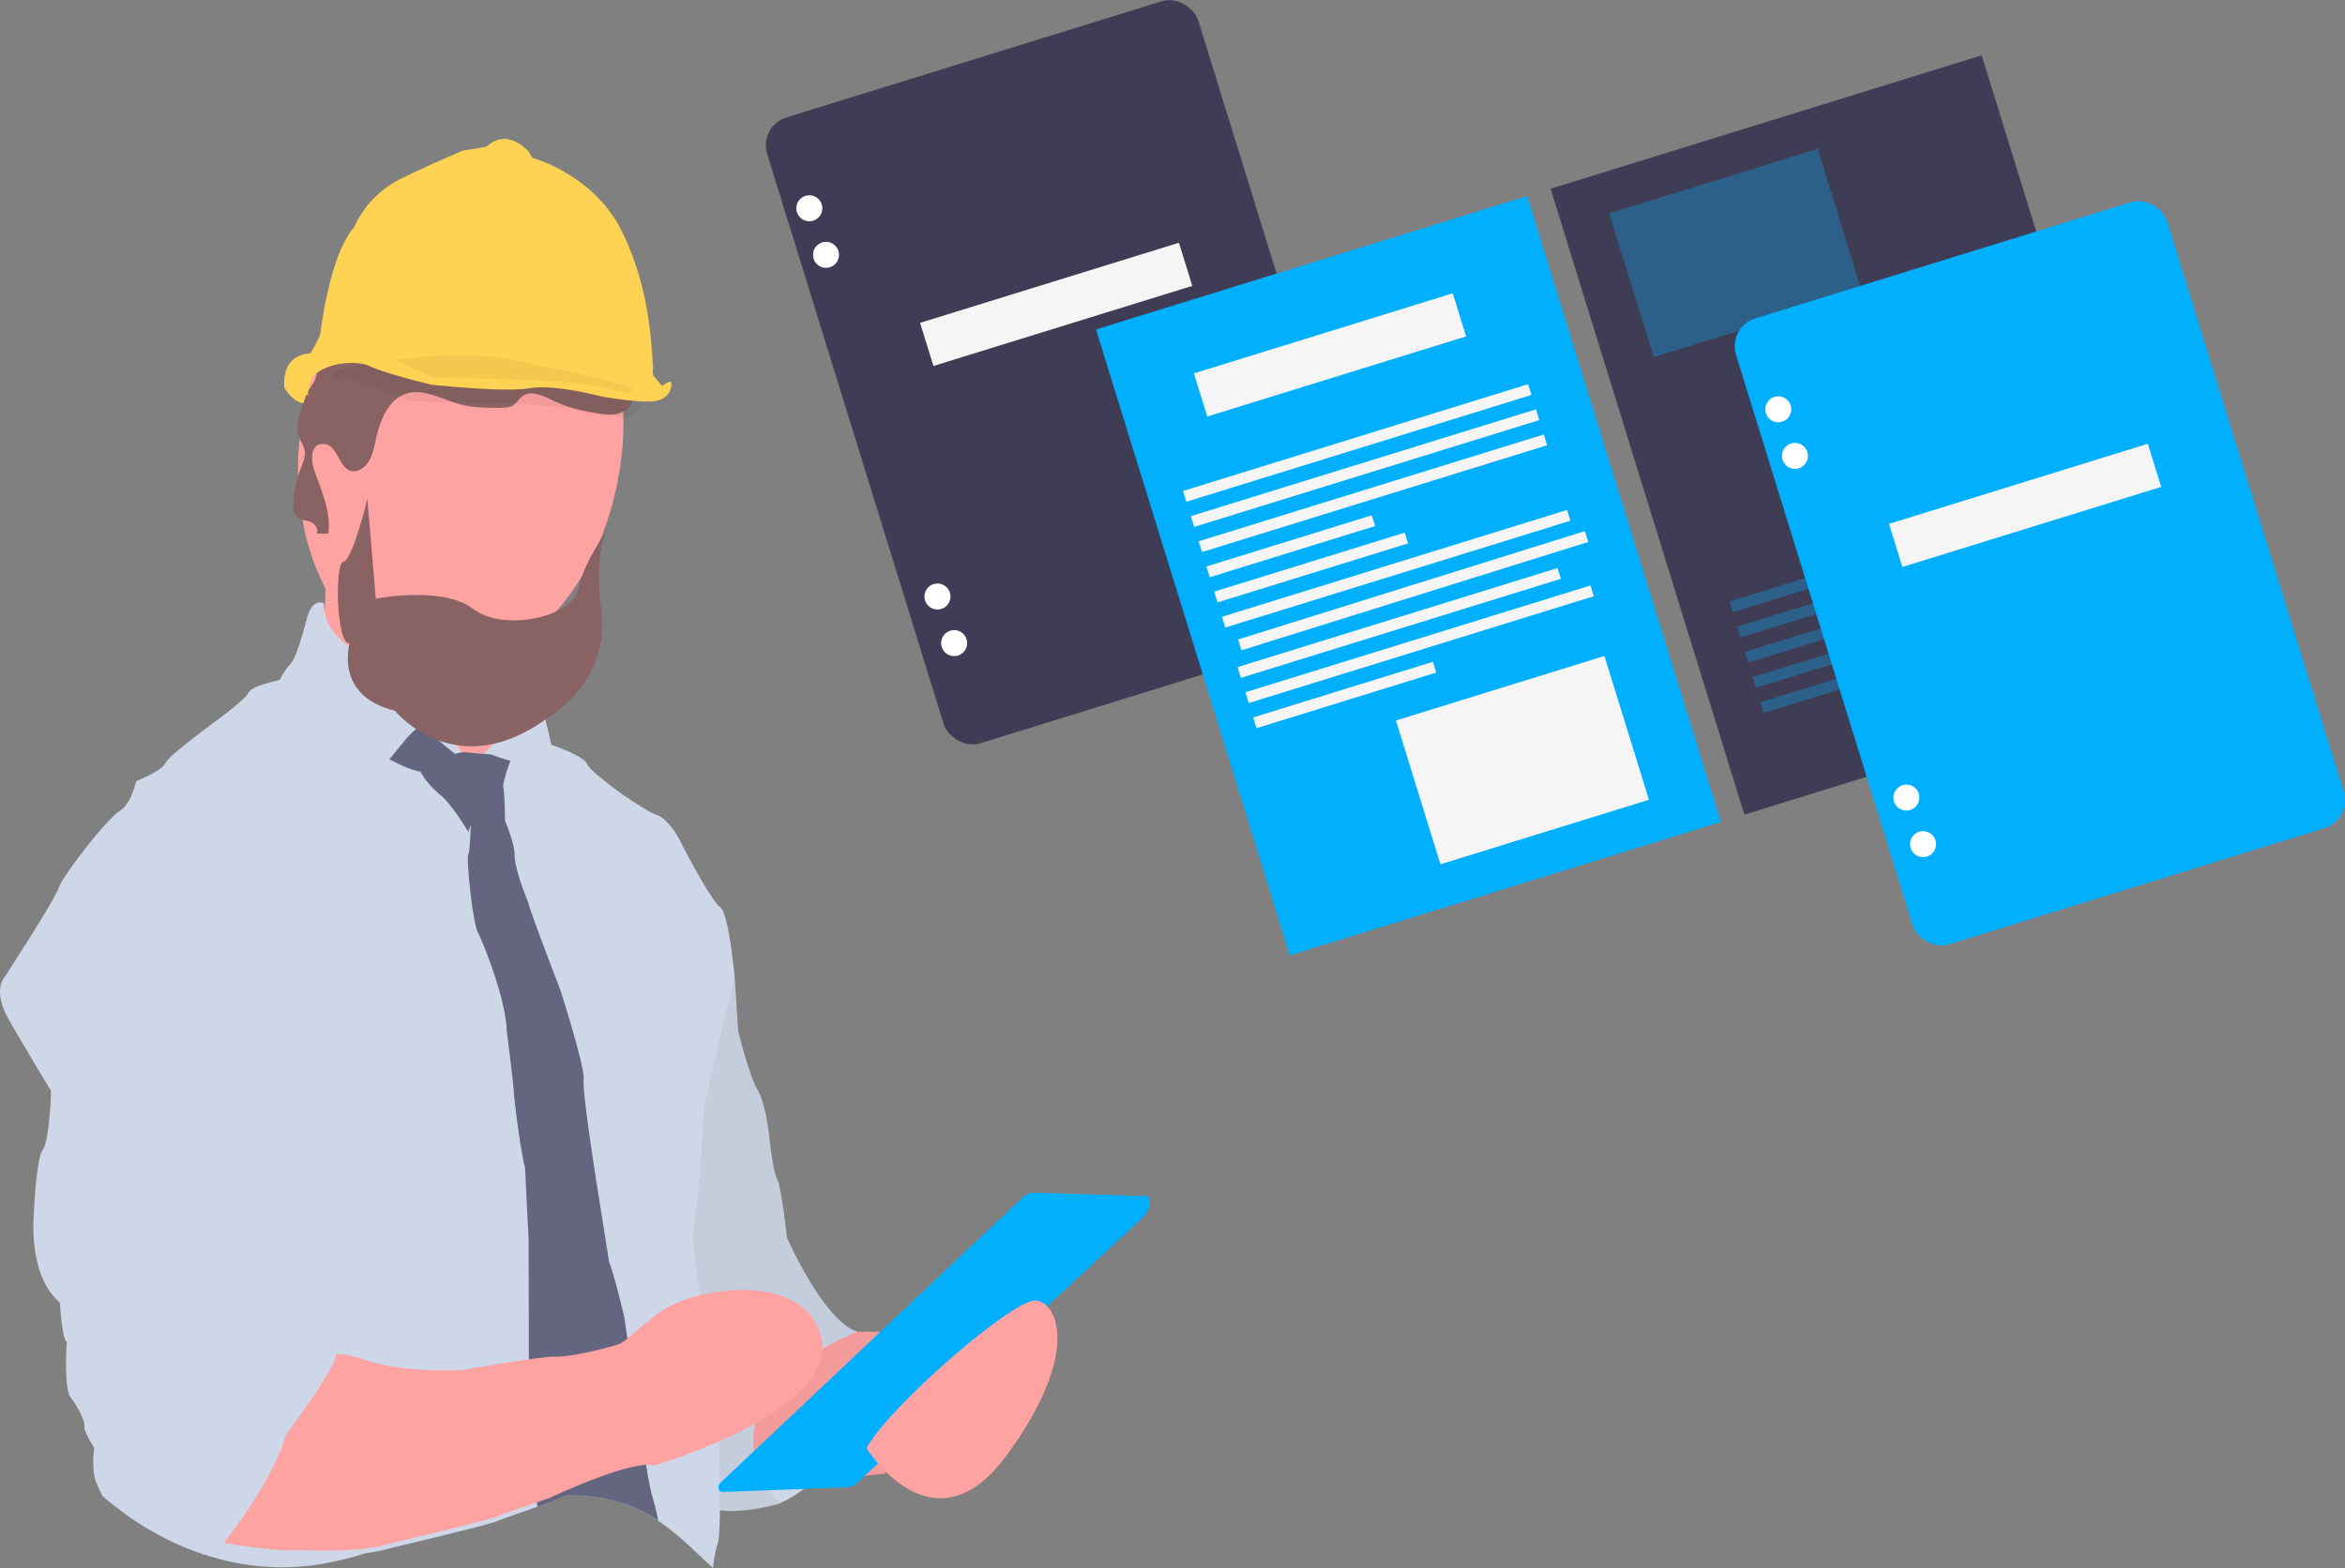 <svg xmlns="http://www.w3.org/2000/svg" viewBox="0 0 1080.69 722.76"><rect x="0" y="0" width="1080.69" height="722.76" fill="#808080" stroke="none"/><defs><style>.cls-1{fill:#ced7e7;}.cls-2{fill:#fed253;}.cls-3{fill:#ffa2a2;}.cls-4{opacity:0.05;}.cls-11,.cls-4{isolation:isolate;}.cls-5{fill:#63667e;}.cls-6{fill:#896363;}.cls-11,.cls-7{fill:#00b0ff;}.cls-8{fill:#3f3d56;}.cls-9{fill:#fff;}.cls-10{fill:#f5f5f5;}.cls-11{opacity:0.3;}</style></defs><title>manager_2</title><g id="Layer_2" data-name="Layer 2"><g id="ad467010-4b2c-4db1-84f0-cd2022f75deb"><path class="cls-1" d="M358.82,693.21s45.81-17.47,36.32-79.37L337,596.73l-13.51,50.79Z"/><path class="cls-2" d="M131,178.66s6.18,11.39,14.63,5.7.34-21.41.34-21.41S129.76,160.44,131,178.66Z"/><path class="cls-3" d="M363.32,610.93l31.79,2.91,59.16.55-46.61,65s-14.79.91-17.84,3.27-45.82,1.1-45.82,1.1l-6.9-33.32Z"/><path class="cls-4" d="M363.32,610.93l31.79,2.91,59.16.55-46.61,65s-14.79.91-17.84,3.27-45.82,1.1-45.82,1.1l-6.9-33.32Z"/><path class="cls-1" d="M331.17,436.17l7.39,14.2,1.61,24.76s5.15,21.11,9,27.3S354.64,525,354.64,525s1.61,15.29,3.54,18.56,4.5,27,4.5,27,17,38.59,32.46,43.32c0,0-76.5,28.4-36.32,79.37,0,0-28.61,8-35.36-1.09S299,548.36,299,548.36l5.46-113.6Z"/><path class="cls-4" d="M331.17,436.17l7.39,14.2,1.61,24.76s5.15,21.11,9,27.3S354.64,525,354.64,525s1.61,15.29,3.54,18.56,4.5,27,4.5,27,17,38.59,32.46,43.32c0,0-76.5,28.4-36.32,79.37,0,0-28.61,8-35.36-1.09S299,548.36,299,548.36l5.46-113.6Z"/><path class="cls-3" d="M238.35,297.78a87.83,87.83,0,0,0,1.86,37.9L228.3,374.27s-90.65-57.16-82.93-71c4.37-7.85,4.93-28.62,4.57-45.12-.25-12.54-1-22.6-1-22.6s111.25,12.39,96.44,41.15A73.65,73.65,0,0,0,238.35,297.78Z"/><path class="cls-3" d="M285.09,219.41c-9.82,56.16-50.38,95.51-90.58,87.88s-64.82-59.32-55-115.48c3.69-21.09,12-40.77,23.73-56.31q2.07-2.73,4.29-5.3c8.41-9.77,18.06-17.22,28.3-21.85h0a60.09,60.09,0,0,1,17-4.92c41.46-5.5,74.81,35.85,74.49,92.36,0,2.38-.09,4.77-.22,7.16A144.91,144.91,0,0,1,285.09,219.41Z"/><path class="cls-1" d="M319.92,563.61c-1.12,6.78.28,19.17,2.41,31.78.09.55.18,1.1.28,1.65s.24,1.4.36,2.09c1,5.42,2,10.79,3.09,15.67s2,9.06,2.77,12.5c1.21,5.15,2,8.39,2,8.39s.1,3.18.24,8.24c.08,2.92.17,6.48.26,10.41,0,1.14.06,2.3.09,3.5,0,2.09.09,4.26.13,6.48,0,.72,0,1.44,0,2.17,0,2.39.08,4.83.12,7.26,0,3.34.08,6.68.1,9.92v12.46c-.1,7.75-.37,13.6-1,15.29-.2.58-.39,1.21-.56,1.87a70,70,0,0,0-1.66,9.47l-1.5-1.39c-2.87-2.68-5.72-5.42-8.6-8.08a126.7,126.7,0,0,0-15.24-12.38l-1.1-.71c-1-.65-2-1.26-3-1.84a63.15,63.15,0,0,0-6.48-3.24c-10.2-4.4-21.12-6-32.19-5.73-4.41,1.91-7.28,3.28-7.28,3.28l-5.62,1.92-.94.32c-6.08,2.1-14.63,5.08-17.72,6.32-5,2-48.21,12.19-48.21,12.19a65.11,65.11,0,0,1-12.06,2.5,154.52,154.52,0,0,1-22.62,5.36,112,112,0,0,1-51.75-4.72,8.36,8.36,0,0,1-1.5,0,4.24,4.24,0,0,0,.89-.14L92.64,716l-1.48-.52c-2.47-.88-4.92-1.85-7.35-2.89L82.33,712q-3.52-1.55-6.91-3.31L74,707.89c-2.36-1.24-4.66-2.55-6.92-3.93-.81-.48-1.61-1-2.41-1.49-2.4-1.52-4.75-3.12-7.06-4.78-.39-3.77-.59-6.29-.59-6.29L53.52,672l-.17-1-2.47-14-.18-1-5.38-30.46-.17-1-2.48-14-.17-1-5.45-30.44-.18-1-2.47-14-.18-1-5.4-30.5-.18-1-2.47-14-.18-1-1-5.5-1.47-8.33s-4.71-7.62-10-16.63l-.6-1c-1.51-2.53-3.06-5.16-4.57-7.74L6.9,474.91c-.74-1.26-1.45-2.49-2.14-3.69l-.48-.83-.09-.17c-7.62-13.34-2.52-19.14-2.52-19.14s3.2-4.9,7.32-11.38c.2-.33.41-.66.63-1,1.77-2.8,3.71-5.86,5.62-8.92l1.47-2.38c.56-.89,1.11-1.78,1.64-2.66.21-.33.41-.67.61-1,4.07-6.66,7.42-12.47,8.11-14.53,1.08-3.25,8-12.86,14.79-21.29,5.4-6.66,10.76-12.58,13.17-14,5.47-3.27,7.72-13.84,7.72-13.84s11.89-4.72,13.5-8.36,24.11-20,24.11-20,9.11-6.64,12.79-10.64a8.5,8.5,0,0,0,1.35-1.79c1.28-2.6,9.64-4.74,13-5.51l1.43-.31a32.19,32.19,0,0,1,5.15-7.65c1.39-1.39,3.12-6.18,4.57-10.82,1.58-5.06,2.81-9.93,2.81-9.93,2.58-9.83,7.72-6.92,7.72-6.92a22.34,22.34,0,0,0,.33,4h0c2.15,12,13.8,17,19.92,22.61,6.76,6.18,17.36,22.21,25.72,25.48,6.92,2.71,14.95,12.93,17.49,16.34l.2.26c.42.56.63.88.63.88s4.75-.28,7.63-.34h1.05a3,3,0,0,0,1.61-.74c2.87-2.21,7.14-8.69,9-10.18,2.24-1.83,4.5-31.32,4.5-31.32l.11-.06c8-4.25,16.6,38.29,16.6,38.29s15.11,5.1,16.4,8.74a12.64,12.64,0,0,0,3.1,3.55,169,169,0,0,0,24.81,17.85c.19.11.38.22.57.31l.54.29.95.49q.71.36,1.32.6l.53.21a11.91,11.91,0,0,1,3.53,2.07c.32.26.64.53,1,.82a26.45,26.45,0,0,1,3.3,3.76c.15.2.29.41.43.61h0c.67.95,1.27,1.89,1.77,2.76a40.53,40.53,0,0,1,2.21,4.18S327.61,415.1,331.79,418s6.76,32.41,6.76,32.41h0l-14.13,59.31s-.66,15-1.9,30.3C321.83,548.6,321,557.33,319.92,563.61Z"/><path class="cls-5" d="M213.51,349.52s-9.47,5.82-16.87,6.37a12.83,12.83,0,0,1-2.9-.19c-7.75-1.33-19.12-8.55-19.12-8.55L188,330.58l16.23,9.11,6,6.29Z"/><path class="cls-6" d="M292.35,182.68a11.41,11.41,0,0,1-2.65,5.2c-4.64,5-12.89,2.92-19.22,1.76a63.13,63.13,0,0,1-16-5.2c-4.47-2.15-9.82-4.79-13.84-1.69-1.55,1.18-2.61,3.07-4.21,4.11s-3.66,1.11-5.56,1.13c-6.18,0-12.36.09-18.39-1.49-9-2.39-18.3-8.37-26.86-4.43-6.69,3.08-10.32,11.34-12.13,19.27-.88,3.89-1.54,8-3.53,11.29s-5.86,5.65-9.14,4.1c-4.85-2.29-5.56-11.61-11.41-12.08-6.42-.51-6.34,7-4.47,12.43,3.29,9.47,7.76,18.89,6.29,28.93-1.46,0-3.87-.06-5.3-.1,1.12-2.15-1-4.71-3.11-5.44s-4.58-.72-6.18-2.46-1.62-4.43-1.45-6.84a52.14,52.14,0,0,1,3.29-14.94c1.16-3,2.65-6.25,1.77-9.39a27.74,27.74,0,0,0-1.91-4.09c-1.84-4-1.4-9,.17-13.13.67-1.76,1.15-3.42,1.71-5a23.18,23.18,0,0,1,3-6.23c2-2.85,4-7.14,1.77-9.79-.57-.67.56-1.13.2-2a1.93,1.93,0,0,1-.13-.47,5,5,0,0,1,.63-3,7.06,7.06,0,0,1,.35-.67,5.13,5.13,0,0,1,.34-.66,30.74,30.74,0,0,1,7.64-9.43c1.92-1.57,4.16-3.08,4.92-5.62.88-3-.67-6.19-.81-9.36-.3-7.13,6.51-12.1,12.76-13s12.74.59,18.83-1.24c8.64-2.58,14.72-11.22,22.57-16.07a28.62,28.62,0,0,1,28.07-1.14c9.17,4.74,16.08,14.32,25.65,17.92,3.39,1.28,7.07,1.79,10.12,3.91,3.53,2.46,5.68,6.76,7.51,11,2.8,6.43,3.37,12.89,5.3,19.7,1.54,5.4,3.67,12.46,3.84,18.68A21,21,0,0,1,292.35,182.68Z"/><path class="cls-5" d="M303.29,700.91c-.36-.24-.72-.48-1.09-.71-1-.65-2-1.26-3-1.84a64.19,64.19,0,0,0-6.48-3.24c-10.2-4.4-21.12-6-32.2-5.73-4.41,1.91-7.28,3.28-7.28,3.28l-5.62,1.92c-.07-.7-.13-1.4-.2-2.11s-.12-1.28-.18-1.92c-2-21.16-3.53-42.85-3.53-42.85V626.52l-.1-55.31-.89-17.46-.17-3.62-.13-2.45-.16-3.24-.15-3.29-.12-2.37v-.52a.21.21,0,0,0-.06-.17c-.17-.54-.37-1.36-.59-2.4l-.11-.5c0-.23-.1-.48-.14-.73h0c-1.66-8.53-4.1-26.92-4.23-30.37-.16-4.2-3.37-29.32-3.37-29.32-.33-13.83-10.6-39.87-13.18-44.78s-5.47-34.41-4.51-36c.56-1,.89-7.07,1.1-12.08v-1.16c.11-3.09.16-5.5.16-5.5l9.39-2.1,2.39-.53.37-.08.88-.2s1.16,2.42,2.54,5.75l.18.42c2,4.94,4.41,11.66,4.34,15.48-.16,6.56,6.44,22.4,6.44,22.4.63,3.64,14.62,39.86,14.62,39.86s11.42,35.5,10.77,41.33S274.43,542,274.43,542l6.27,39.69c3,7.82,7.06,25.84,7.06,25.84l1.42,9.52.29,1.93,3.21,21.52,3,19.83s.88,7.07,2.1,15c.11.72.23,1.44.35,2.17a123.71,123.71,0,0,0,3.33,15.42A67.19,67.19,0,0,1,303.29,700.91Z"/><path class="cls-2" d="M305.22,178s-3.38,4.92-6.42,4.92-14.91-.55-21.09-2.73-36.48-3.83-36.48-3.83-42.91.18-44.36-1.46-26.68-10.38-29.25-9.83c-.54.12-1.86.38-3.61.71l-2,.37c-3,.55-6.85,1.19-10.33,1.66-4.3.57-8.08.86-9.28.36V164s5-8.2,5.3-10.55,4.5-36.42,15.44-48.61a45.77,45.77,0,0,1,20.73-22c14.79-7.29,29.58-13.47,29.58-13.47L216,69l8.35-1.4a5.49,5.49,0,0,1,.82-.78c2.31-2,9.32-6.35,18.46,3l1.62,2.92s28.12,7.46,41.13,33.49S300.06,157.7,301,169.35c0,0-.64,3.28.65,4.55a18.9,18.9,0,0,1,1.33,1.48c.11.13.23.26.34.4.37.42.71.86,1,1.22a.28.28,0,0,1,.09.1l.22.27Z"/><path class="cls-4" d="M295.33,187.32s-3.38,4.92-6.42,4.92-14.91-.55-21.09-2.73-36.48-3.83-36.48-3.83-42.91.18-44.36-1.46-26.68-10.38-29.25-9.83c-.54.12-1.85.38-3.61.71l-.46-3.2-.12-.79s48.71-11.83,81.17-5.63,56.42,13.1,56.42,13.1-.64,3.28.65,4.55a18.9,18.9,0,0,1,1.33,1.48c.12.13.23.26.34.4.37.42.71.86,1,1.22a.28.28,0,0,1,.09.1l.22.27Z"/><path class="cls-2" d="M142.15,182.45s-10.78-9.29,3.21-15.48c0,0,24.43-8.55,42.92,2,0,0,10,5.27,16.71,5.27s61.72.55,74.59,4.74a50.38,50.38,0,0,0,7.81,1.86,30,30,0,0,0,19.84-4.27c.88-.55,1.68-.83,1.92-.51.8,1.1.16,7.47-6.91,8.74-5.52,1-18.06-.89-23.33-1.76-1.37-.23-2.72-.52-4.08-.85-5.2-1.28-21.19-4.87-30.94-3.21-11.73,2-44.85-1.64-44.85-1.64s-20.4-4.73-28.6-8.56S139.09,168.25,142.15,182.45Z"/><path class="cls-3" d="M94.9,709.6s28.61,6,43.55,4.91c0,0,27.49,1.64,42.28-3.27,0,0,43.26-10.2,48.22-12.2s24.27-8.56,24.27-8.56,37.61-17.84,48.22-14.93c0,0,83.26-24.39,77.31-57.34s-58.51-25.48-75.05-13.11-14.13,13.66-22.34,15.66c0,0-17,4.73-24.92,4.55s-43.08,6.19-43.08,6.19S185.72,633,168.69,627s-20.42-.73-20.42-.73Z"/><path class="cls-1" d="M155,624.08h0a7.19,7.19,0,0,1-.5,2.2c-3.38,9.43-22.64,34.9-22.64,34.9A77.1,77.1,0,0,1,128.7,670a132.45,132.45,0,0,1-7.22,14.27,234.6,234.6,0,0,1-18.34,26.9l-.21.25s-.77.67-2,1.53a21.77,21.77,0,0,1-7.2,3.42L92.65,716l-1.48-.52c-2.47-.88-4.92-1.85-7.35-2.89L82.34,712c-2.35-1-4.66-2.13-6.91-3.31L74,707.89C71.6,706.65,69.3,705.34,67,704c-.81-.48-1.61-1-2.41-1.49-2.4-1.52-4.75-3.12-7.06-4.78s-4.85-3.61-7.19-5.53c-1.08-.88-2.15-1.79-3.21-2.71-1.19-2.56-2.15-4.72-2.74-6.06C43,680.1,42.86,675.39,43,672a6.5,6.5,0,0,1,.05-1c.15-2.14.38-3.61.38-3.61s-.72-1.09-1.58-2.57c-.49-.82-1-1.77-1.48-2.71-.88-1.76-1.57-3.54-1.44-4.55a2.26,2.26,0,0,0,0-.52,4.72,4.72,0,0,0-.13-1c-.68-3.16-3.61-8.59-6.31-12-2-2.51-2.14-11.89-2-18.54v-1c.12-3.45.31-5.94.31-5.94-1-.49-1.77-4.12-2.26-8l-.14-1c-.56-4.59-.82-9.2-.82-9.2C21.14,595,18,586.54,16.59,579a69.18,69.18,0,0,1-1.15-16v-.25s.76-21.78,3.18-30.25c.1-.36.2-.69.31-1a7.6,7.6,0,0,1,.79-1.46c1.34-2.12,2.23-7.22,2.81-12.44l.11-1c.73-7,.94-13.87.94-13.87l-1.65-9.12c-.44-2.5-.79-5-1-7.51,0-.33-.07-.67-.11-1a97,97,0,0,1-.22-13.95,5.54,5.54,0,0,1,.06-1,93.25,93.25,0,0,1,7.21-30.5c.14-.34.28-.67.44-1a83.26,83.26,0,0,1,3.78-7.56c.48-.85,1-1.69,1.47-2.52.81-1.32,1.65-2.62,2.52-3.88l.71-1a76.89,76.89,0,0,1,9.07-10.65c9.71-9.43,18.54-13.07,26.48-12.74,31.3,1.27,48.87,64.05,51.76,75.23l.43,1.7s13.18,14.93,9.32,21.48a12.28,12.28,0,0,0-1.33,4.72c-1.07,8.81,2,23.32,2,23.32s1.08,4,4.22,13.58c.29.89.6,1.82.89,2.8,2,6,2.43,16.07,1.3,25.09-1.09,8.65-3.63,16.28-7.73,18.24-8.35,4-6.11,8-4.18,11.29a48.38,48.38,0,0,1,2.86,7.38c1.52,4.71,2.93,9.73,2.93,9.73a13.75,13.75,0,0,1,1.76-.65,8,8,0,0,1,3.82-.45,1.76,1.76,0,0,1,1.51,1.46c.23,1.2,2.06,2.69,4.28,4.1A78.92,78.92,0,0,0,155,624.08Z"/><path class="cls-1" d="M212.69,346.56l-1.37,2.23s-11-8.71-15.48-13.11-15.11,15.65-23.47,21.11-22.5,6.93-22.5,6.93-10.93-12.39-10.59-16-5.14-4.73-5.47-7.29S131.56,330.6,129,327c-1.36-1.92-1.55-7.93-1.43-13.16l1.43-.3a32.19,32.19,0,0,1,5.15-7.65c2.89-2.92,7.39-20.75,7.39-20.75,2.57-9.83,7.71-6.93,7.71-6.93,0,14.93,13.5,20.4,20.25,26.59s17.36,22.2,25.72,25.48C202.11,332.93,210.14,343.14,212.69,346.56Z"/><path class="cls-5" d="M193.74,355.7s14.32-9.73,21.2-8.91c7.21.85,21.19,1.45,21.19,1.45s-4.82,12.38-4.18,14.93.8,14.93.8,14.93-14.46-6.37-16.87,5.46c0,0-7.88-13.29-13.18-17.3A39.21,39.21,0,0,1,193.74,355.7Z"/><path class="cls-1" d="M274.6,364.81c-4.18,0-19-10.56-22.18-17.47s-7.72.72-11.9,3.27c-2.65,1.64-11.06-1.53-16.72-4,2.87-2.2,7.14-8.68,9-10.18,2.24-1.82,4.5-31.31,4.5-31.31,8-4.73,16.71,38.23,16.71,38.23s15.12,5.1,16.4,8.74a12.64,12.64,0,0,0,3.1,3.55C275.28,360.65,276.26,364.81,274.6,364.81Z"/><path class="cls-7" d="M331.71,683.78l139.78-132a6.94,6.94,0,0,1,5-2l52.15,1.55s3.61,3-1.69,9.56L395.09,683.44a7.82,7.82,0,0,1-5,2.14l-57,2.14a2.09,2.09,0,0,1-2-2.16A2.37,2.37,0,0,1,331.71,683.78Z"/><path class="cls-3" d="M399.33,667.54s30.53,49.52,64.45,3.46,24.12-70.26,13.83-71.54S409.45,648.61,399.33,667.54Z"/><rect class="cls-8" x="389.57" y="20.63" width="207.97" height="302.01" rx="13.44" ry="13.44" transform="translate(-28.68 153.59) rotate(-17.2)"/><circle class="cls-9" cx="372.98" cy="96" r="6"/><circle class="cls-9" cx="380.67" cy="117.47" r="6"/><circle class="cls-9" cx="432.03" cy="274.96" r="6"/><circle class="cls-9" cx="439.71" cy="296.43" r="6"/><rect class="cls-10" x="424.31" y="129.92" width="124.88" height="20.81" transform="translate(-19.73 150.18) rotate(-17.2)"/><rect class="cls-7" x="545.09" y="114.39" width="207.97" height="302.01" transform="translate(-49.45 203.77) rotate(-17.2)"/><rect class="cls-8" x="754.6" y="49.54" width="207.97" height="302.01" transform="translate(-20.91 262.81) rotate(-17.2)"/><rect class="cls-10" x="550.49" y="153.22" width="124.88" height="20.81" transform="translate(-20.97 188.53) rotate(-17.2)"/><rect class="cls-10" x="542.24" y="201.61" width="166.5" height="5.2" transform="translate(-32.41 194.06) rotate(-17.2)"/><rect class="cls-10" x="545.83" y="213.21" width="166.5" height="5.2" transform="translate(-35.68 195.64) rotate(-17.2)"/><rect class="cls-10" x="549.42" y="224.81" width="166.5" height="5.2" transform="translate(-38.95 197.22) rotate(-17.2)"/><rect class="cls-10" x="554.95" y="249.23" width="79.78" height="5.2" transform="translate(-47.86 187.13) rotate(-17.2)"/><rect class="cls-10" x="558.27" y="259.03" width="91.92" height="5.2" transform="translate(-50.34 190.34) rotate(-17.2)"/><rect class="cls-10" x="560.19" y="259.6" width="166.5" height="5.2" transform="translate(-48.76 201.96) rotate(-17.2)"/><rect class="cls-10" x="563.78" y="271.2" width="166.5" height="5.2" transform="matrix(0.96, -0.3, 0.3, 0.96, -52.03, 203.54)"/><rect class="cls-10" x="567.64" y="284.59" width="154.36" height="5.2" transform="translate(-56.08 203.48) rotate(-17.2)"/><rect class="cls-10" x="570.96" y="294.4" width="166.5" height="5.2" transform="translate(-58.56 206.7) rotate(-17.2)"/><rect class="cls-10" x="576.33" y="317.79" width="86.72" height="5.2" transform="translate(-67.02 197.54) rotate(-17.2)"/><rect class="cls-11" x="795.71" y="263.61" width="91.92" height="5.2" transform="translate(-41.08 260.74) rotate(-17.2)"/><rect class="cls-11" x="797.63" y="264.19" width="166.5" height="5.2" transform="translate(-39.5 272.36) rotate(-17.2)"/><rect class="cls-11" x="801.22" y="275.78" width="166.5" height="5.2" transform="translate(-42.77 273.94) rotate(-17.2)"/><rect class="cls-11" x="805.08" y="289.18" width="154.36" height="5.2" transform="translate(-46.82 273.89) rotate(-17.2)"/><rect class="cls-11" x="808.4" y="298.98" width="166.5" height="5.2" transform="translate(-49.3 277.1) rotate(-17.2)"/><rect class="cls-10" x="651.31" y="315.73" width="100.59" height="69.38" transform="translate(-72.24 223.1) rotate(-17.2)"/><rect class="cls-11" x="749.62" y="81.96" width="100.59" height="69.38" transform="translate(1.27 241.71) rotate(-17.2)"/><rect class="cls-11" x="850.84" y="145.04" width="100.59" height="69.38" transform="translate(-12.85 274.46) rotate(-17.2)"/><rect class="cls-7" x="836.09" y="113.3" width="207.97" height="302.01" rx="13.44" ry="13.44" transform="translate(-36.12 289.75) rotate(-17.2)"/><circle class="cls-9" cx="819.51" cy="188.67" r="6"/><circle class="cls-9" cx="827.19" cy="210.14" r="6"/><circle class="cls-9" cx="878.55" cy="367.64" r="6"/><circle class="cls-9" cx="886.24" cy="389.1" r="6"/><rect class="cls-10" x="870.83" y="222.6" width="124.88" height="20.81" transform="translate(-27.17 286.34) rotate(-17.2)"/><path class="cls-6" d="M161.13,296.54s-7.37,24.2,20.91,31.07c0,0,27.67,34.41,70,3.54,0,0,29.45-16.52,25.11-49.75s5.21-40.82,5.21-40.82S269,258.46,266.48,271.46s-34.37,20-48.43,9.2-44.86-4.7-44.86-4.7l-3.89-46s-6.84,28.36-11,28.9S154.92,297.36,161.13,296.54Z"/></g></g></svg>
